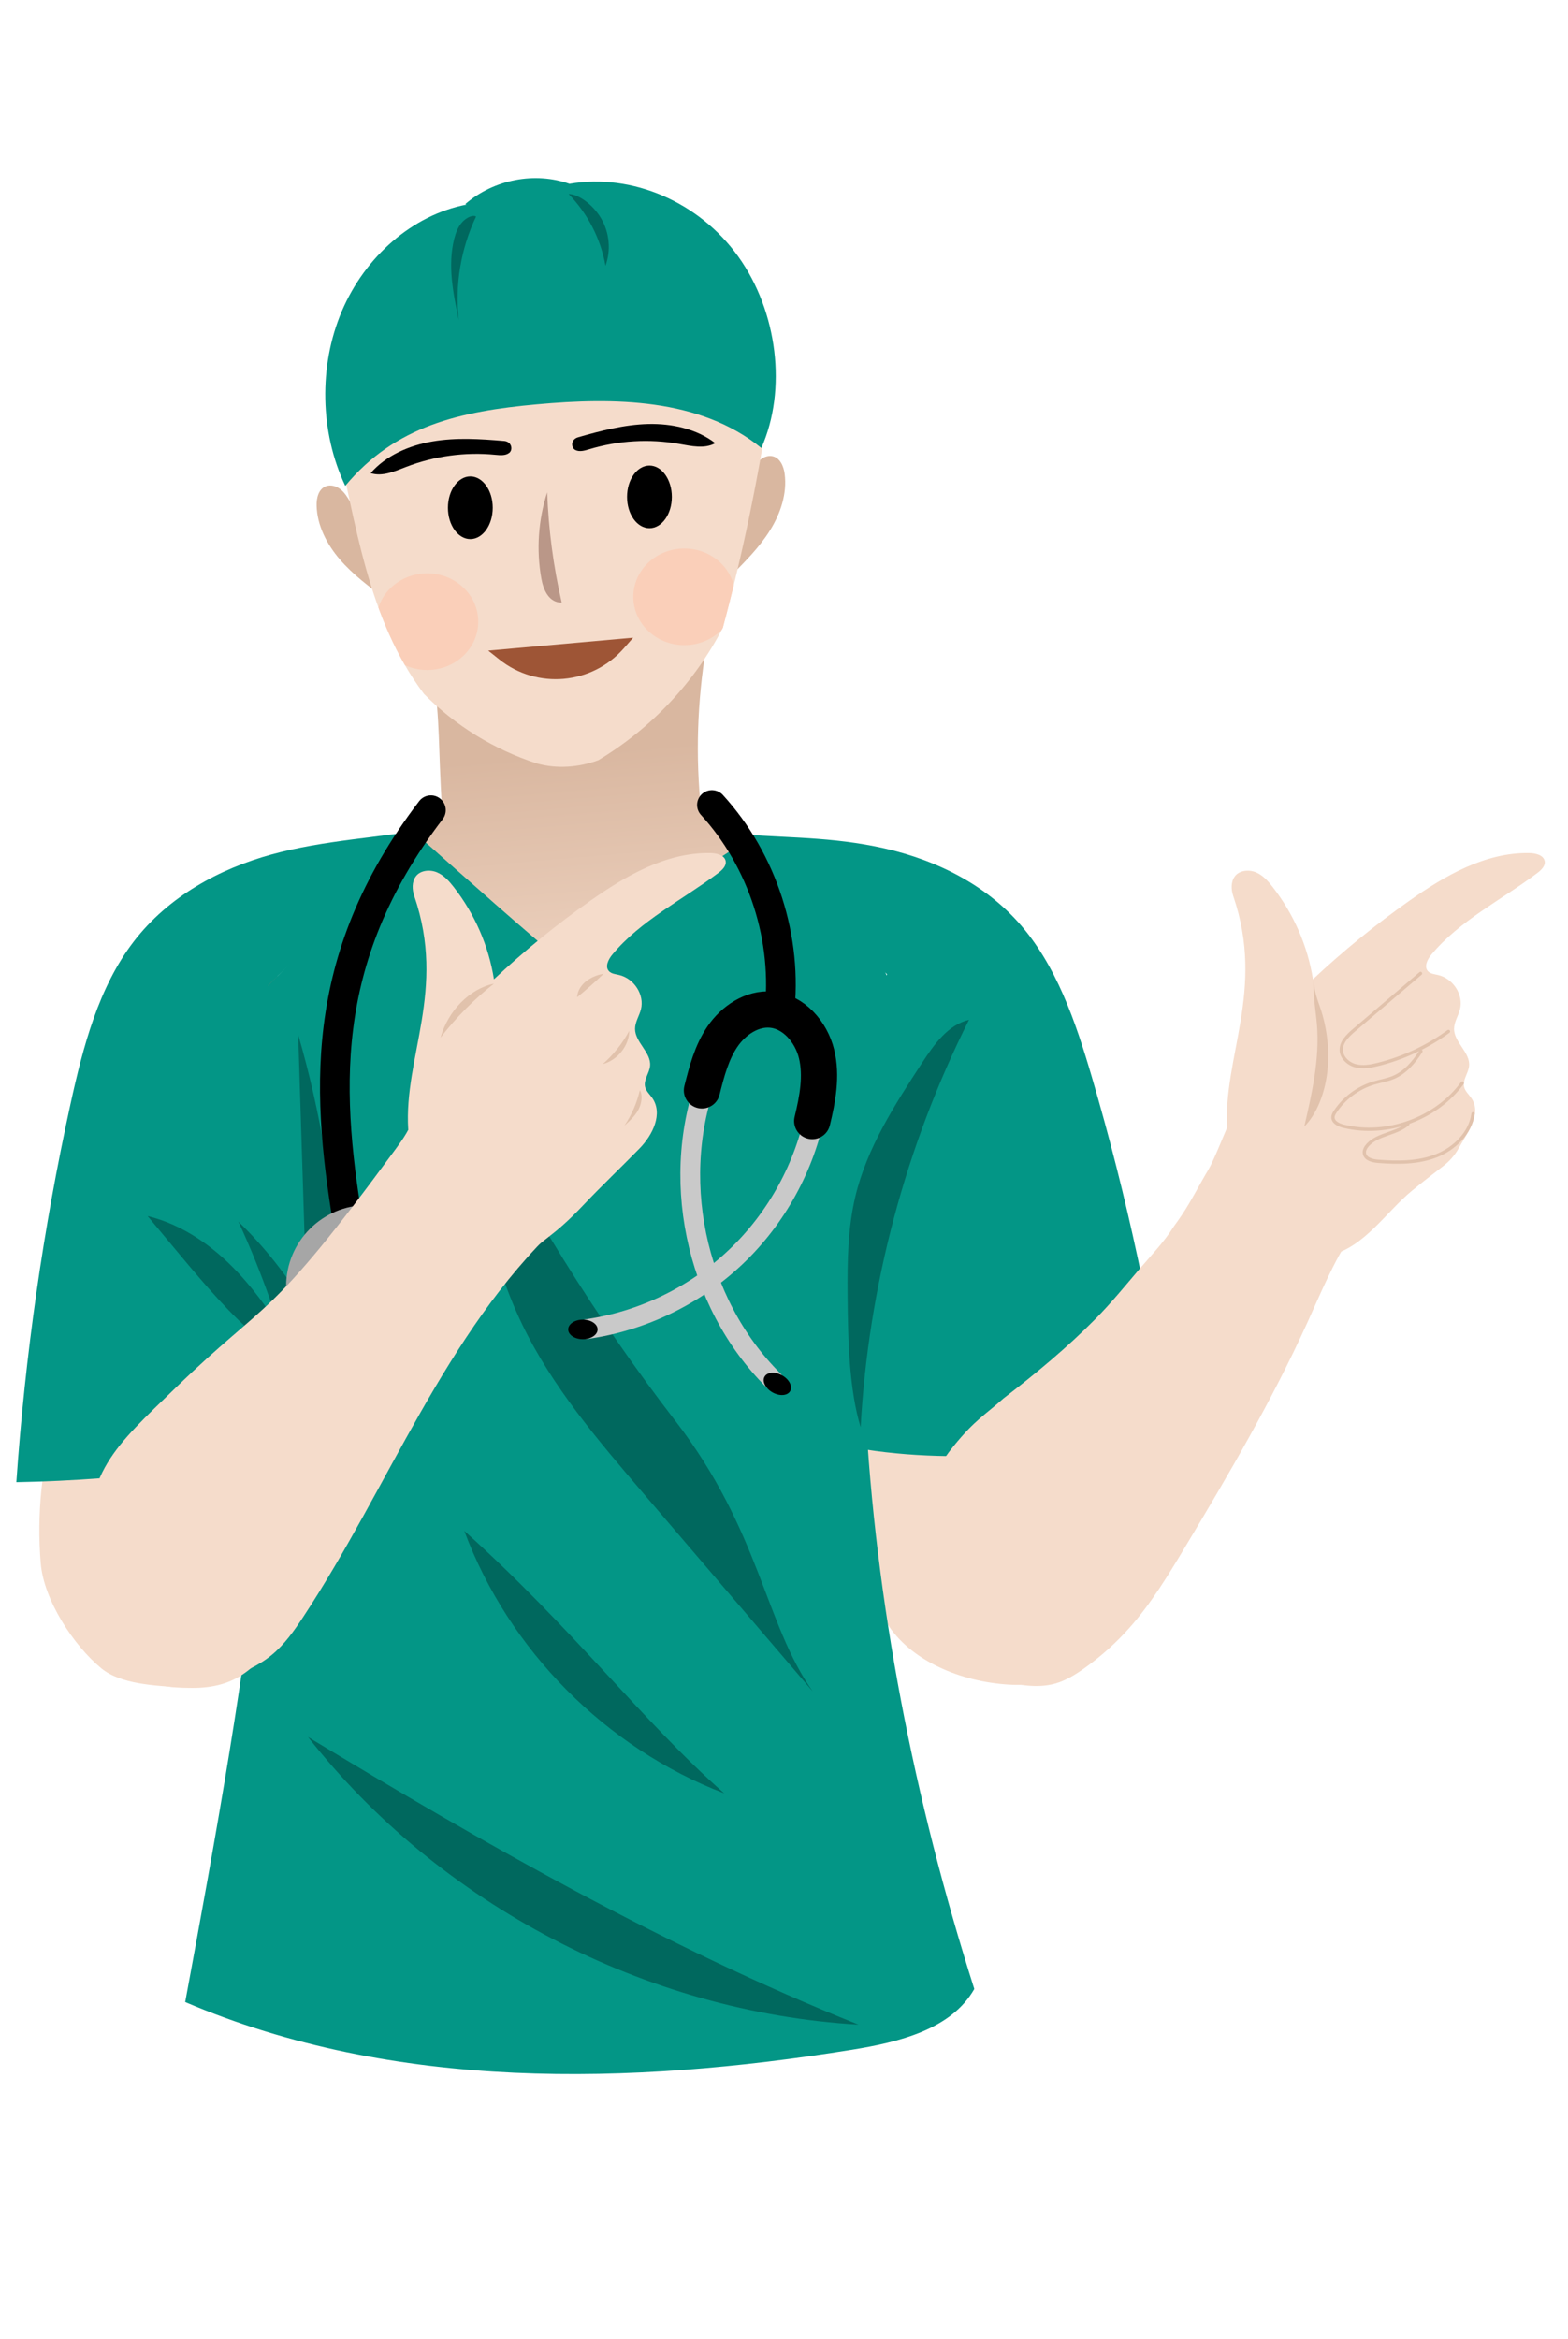 <?xml version="1.0" encoding="UTF-8"?><svg xmlns="http://www.w3.org/2000/svg" xmlns:xlink="http://www.w3.org/1999/xlink" viewBox="0 0 476 710"><defs><style>.cls-1{stroke:#e1c2ac;}.cls-1,.cls-2,.cls-3,.cls-4{fill:none;stroke-linecap:round;}.cls-1,.cls-3{stroke-linejoin:round;}.cls-2{stroke:#c9c9c9;stroke-width:6px;}.cls-2,.cls-4{stroke-miterlimit:10;}.cls-5,.cls-6{fill:url(#linear-gradient);}.cls-7{clip-path:url(#clippath);}.cls-6,.cls-8,.cls-9,.cls-10,.cls-11,.cls-12,.cls-13,.cls-14,.cls-15,.cls-16,.cls-17,.cls-18,.cls-19,.cls-20{stroke-width:0px;}.cls-21,.cls-18{fill:#f5dccb;}.cls-3{stroke-width:11px;}.cls-3,.cls-4{stroke:#000;}.cls-22{clip-path:url(#clippath-1);}.cls-4{stroke-width:9px;}.cls-9{fill:#facfb9;}.cls-10{fill:#4a8c77;}.cls-11{fill:#d9b7a0;}.cls-12{fill:#e1c2ac;}.cls-13{fill:#d9d9d9;}.cls-14{fill:#a6a6a6;}.cls-15{fill:#a88167;}.cls-16{fill:#9e5536;}.cls-17{fill:#ba9788;}.cls-19{fill:#039686;}.cls-20{fill:#00685e;}</style><linearGradient id="linear-gradient" x1="173.62" y1="228.42" x2="181.79" y2="322.49" gradientUnits="userSpaceOnUse"><stop offset="0" stop-color="#d9b7a0"/><stop offset="1" stop-color="#f5dccb"/></linearGradient><clipPath id="clippath"><path class="cls-6" d="m214.37,196.48c-2.7,16.36-3.28,33.06-1.53,49.66,3.59,3.83,8.72,6.26,14.03,6.64-4.32,9.35-9.82,18.19-16.34,26.25-6.22,7.69-13.82,14.92-23.46,17.69-13.3,3.82-27.94-1.82-38.12-10.97-10.19-9.15-16.8-21.36-24.32-32.62,4.7-.96,9.79-3.57,9.51-8.23-1.12-18.59-.54-25.87-2.52-39.4"/></clipPath><clipPath id="clippath-1"><path class="cls-18" d="m101.75,131.5c6.23,27.19,9.87,56.51,26.95,79.13,9.39,9.53,21.23,16.89,34.27,21.11,6.04,1.71,12.75,1.2,18.69-.99,16.17-9.75,29.37-23.87,37.77-40.19,6.06-22.57,10.77-45.46,14.31-68.93-9.28-13.22-24.45-22.12-40.63-26.25-16.18-4.13-33.33-3.8-49.88-1.3-11.62,1.76-23.32,4.68-33.02,10.99-9.7,6.31-11.44,13.46-8.46,26.44Z"/></clipPath></defs><g id="Layer_26"><path class="cls-5" d="m214.37,196.48c-2.7,16.36-3.28,33.06-1.53,49.66,3.59,3.83,8.72,6.26,14.03,6.64-4.32,9.35-9.82,18.19-16.34,26.25-6.22,7.69-13.82,14.92-23.46,17.69-13.3,3.82-27.94-1.82-38.12-10.97-10.19-9.15-16.8-21.36-24.32-32.62,4.7-.96,9.79-3.57,9.51-8.23-1.12-18.59-.54-25.87-2.52-39.4"/><g class="cls-7"><path class="cls-15" d="m27.39,486.79c-2.11-15.77,5.38-24.82,11.3-39.58,5.93-14.76,15.49-27.72,23-41.53,3.62-7.99,6.19-16.46,7.64-25.11.75-4.48,1.21-9.07,2.92-13.28,3.1-7.59,9.88-13.04,13.97-20.15,6.79-11.81,5.39-26.6,9.94-39.44.59-1.66,1.33-3.36,2.68-4.49,3.29-2.76,8.75-.69,10.86,3.04,2.11,3.74,1.77,8.34,1.05,12.57-.72,4.23-1.74,8.57-.79,12.76.28,1.25.81,2.54,1.89,3.24.99.63,2.24.64,3.41.6,7.2-.25,14.37-1.54,21.56-1.13,7.19.41,14.71,2.84,19.14,8.53,2.33,2.99,3.51,7.57,1,10.41-1.16,1.31-2.98,2.1-3.57,3.75-1.31,3.64,4.42,6.11,5.03,9.92.79,4.96-7.3,8.45-5.78,13.24.64,2.03,2.94,3.4,3.01,5.53.14,4.08-7.15,4.3-8.29,8.22-.59,2.04.81,4.28.18,6.31-.67,2.13-3.17,2.97-5.33,3.52-5.47,1.37-10.95,2.74-16.42,4.11-2.07.52-4.26,1.11-5.71,2.67-1.21,1.3-1.72,3.08-2.16,4.79-7.21,28.44-3.61,58.72-10.46,87.24-3.88,16.15-12.93,33.12-28.89,37.71-14.1,4.06-29.8-3.44-38.26-15.43-8.46-11.99-10.04-16.51-12.91-38.03Z"/><path class="cls-15" d="m-74.54,572.59c-2.11-15.77,5.38-24.82,11.3-39.58,5.93-14.76,15.49-27.72,23-41.53,3.62-7.99,6.19-16.46,7.64-25.11.75-4.48,1.21-9.07,2.92-13.28,3.1-7.59,9.88-13.04,13.97-20.15,6.79-11.81,5.39-26.6,9.94-39.44.59-1.66,1.33-3.36,2.68-4.49,3.29-2.76,8.75-.69,10.86,3.04,2.11,3.74,1.77,8.34,1.05,12.57-.72,4.23-1.74,8.57-.79,12.76.28,1.25.81,2.54,1.89,3.24.99.63,2.24.64,3.41.6,7.2-.25,14.37-1.54,21.56-1.13,7.19.41,14.71,2.84,19.14,8.53,2.33,2.99,3.51,7.57,1,10.41-1.16,1.31-2.98,2.1-3.57,3.75-1.31,3.64,4.42,6.11,5.03,9.92.79,4.96-7.3,8.45-5.78,13.24.64,2.03,2.94,3.4,3.01,5.53.14,4.08-7.15,4.3-8.29,8.22-.59,2.04.81,4.28.18,6.31-.67,2.13-3.17,2.97-5.33,3.52-5.47,1.37-10.95,2.74-16.42,4.11-2.07.52-4.26,1.11-5.71,2.67-1.21,1.3-1.72,3.08-2.16,4.79-7.21,28.44-3.61,58.72-10.46,87.24-3.88,16.15-12.93,33.12-28.89,37.71-14.1,4.06-29.8-3.44-38.26-15.43-8.46-11.99-10.04-16.51-12.91-38.03Z"/></g><path class="cls-11" d="m227.94,144.22c.59-1.47,1.21-2.97,2.3-4.14s2.76-1.96,4.33-1.59c2.28.54,3.34,3.11,3.63,5.37.78,5.98-1.26,12.04-4.48,17.18-3.22,5.14-7.58,9.5-11.9,13.82"/><path class="cls-11" d="m106.3,152.32c-.81-1.36-1.65-2.76-2.9-3.76-1.25-1-3.02-1.54-4.52-.95-2.18.86-2.83,3.55-2.77,5.84.14,6.02,3.08,11.73,7.04,16.35,3.97,4.62,8.94,8.31,13.86,11.96"/><path class="cls-21" d="m101.75,131.5c6.23,27.19,9.87,56.51,26.95,79.13,9.39,9.53,21.23,16.89,34.27,21.11,6.04,1.71,12.75,1.2,18.69-.99,16.17-9.75,29.37-23.87,37.77-40.19,6.06-22.57,10.77-45.46,14.31-68.93-9.28-13.22-24.45-22.12-40.63-26.25-16.18-4.13-33.33-3.8-49.88-1.3-11.62,1.76-23.32,4.68-33.02,10.99-9.7,6.31-11.44,13.46-8.46,26.44Z"/><g class="cls-22"><ellipse class="cls-9" cx="207.74" cy="181.17" rx="15.49" ry="14.67"/><ellipse class="cls-9" cx="129.69" cy="188.71" rx="15.49" ry="14.67"/></g><ellipse class="cls-8" cx="142.78" cy="154.13" rx="6.8" ry="9.51"/><ellipse class="cls-8" cx="197.15" cy="150.83" rx="6.8" ry="9.51"/><path class="cls-10" d="m155.84,440.9c-19.45-20.56-35.23-44.4-46.43-70.13-5.9,15.09,1.02,31.78,7.85,46.5,10.94,23.61,22.14,47.6,39.78,67"/><path class="cls-10" d="m68.73,287.63c13.1,13.56,26.04,28.91,28.52,47.37,1.56-22.77-12.7-45.78-28.52-47.37Z"/><path class="cls-10" d="m128.64,501.53c19.42,46.94,58.37,85.9,106.06,106.08-38.86-31.12-72.03-68.94-97.51-111.17,15.31,19.57,35.67,35.37,58.69,45.52-21.89-18.62-41.57-39.7-58.53-62.69"/><path class="cls-10" d="m198.88,495.05c18.56,33.18,44,62.69,74.34,86.24-24.88-29.58-49.76-59.16-74.34-86.24Z"/><path class="cls-10" d="m231.04,414.81c-11.48-37.38-30.29-72.61-55.12-103.23,21.65,49.36,43.3,98.72,64.94,148.08"/><path class="cls-8" d="m175.48,132.74c6.94-1.99,14.01-3.84,21.24-4.03,7.23-.18,14.73,1.45,20.41,5.81-3.23,1.81-7.26.87-10.93.23-9.07-1.6-18.53-1.04-27.33,1.62-1.39.42-2.95.88-4.23.22s-1.49-3.18.85-3.85Z"/><path class="cls-8" d="m152.99,133.86c-7.21-.62-14.51-1.08-21.64.13-7.13,1.21-14.15,4.25-18.83,9.62,3.53,1.16,7.29-.54,10.76-1.88,8.57-3.31,17.96-4.58,27.13-3.67,1.44.14,3.07.29,4.19-.6,1.13-.89.82-3.41-1.61-3.61Z"/><path class="cls-18" d="m347.53,438.45c.89,14.85-1.03,29.87-5.63,44.02-3.41,10.48-8.96,21.2-18.85,26.05-6.81,3.34-14.79,3.4-22.29,2.26-14.18-2.15-28.86-9.6-34-23-1.87-4.87-2.33-10.15-2.78-15.35-.99-11.53-1.98-23.05-2.96-34.58-.33-3.86-.66-7.79.08-11.59"/><path class="cls-19" d="m126.29,253.11c15.97,14.24,31.93,28.48,48.29,42.09,15.75-14.7,32.85-28.03,50.28-38.89,21.1,6.62,37.62,23.88,46.17,43.79,8.55,19.91,9.8,42.21,7.12,63.63-2.69,21.42-9.14,42.2-15.5,62.9,3.07,60.06,14.86,119.7,33.12,177.12-6.98,12.29-22.95,16.16-37.18,18.45-67.3,10.81-138.86,12.62-202.37-14.48,18.56-100.52,37.19-202.89,21.66-303.71l.15-1.35"/><path class="cls-20" d="m205,431.3c-24.28-31.55-45.34-65.46-62.75-101.05,1.97,24.65,5.56,49.64,16.38,72,9.04,18.68,22.76,34.78,36.34,50.66,17.25,20.17,34.5,40.35,51.75,60.52-14.62-20.62-15.87-48.56-41.71-82.14Z"/><path class="cls-19" d="m269.29,295.72c-12.58,43.49-13.76,97.15-13.18,143.12,34.55,6.79,64.85.84,99.12-.89-5.16-37.55-13.12-74.71-23.78-111.02-4.96-16.89-10.82-34.17-22.37-47.02-11.39-12.68-27.36-19.83-43.51-23.01-16.15-3.18-29.52-2.46-46.25-4.14.12-.02,1.13,1.07,1.3.98,1.47.98-1.09.61.38,1.59"/><path class="cls-20" d="m93.5,527.26c40.03,50.9,102.45,83.52,167.1,87.31-59.15-23.66-114.93-55.73-167.1-87.31Z"/><path class="cls-20" d="m140.94,464.69c13.43,36.12,42.94,65.91,78.92,79.69-25.04-22.09-45.38-49.49-78.92-79.69Z"/><path class="cls-18" d="m16.94,430c-4.26,14.4-5.82,29.61-4.57,44.56.93,11.07,9.88,24.87,18.41,31.88,5.87,4.82,16.13,5.19,23.7,5.77,14.31,1.09,21.81-3.41,29.87-15.43,2.93-4.37,4.59-9.46,6.21-14.47,3.59-11.11,7.19-22.22,10.78-33.33,1.2-3.72,2.42-7.51,2.57-11.42"/><path class="cls-19" d="m81.35,299.13c15.41,43.4,24.59,89.45,27.04,136.29-34.03,9.32-69.13,13.86-103.43,14.49,2.68-38.59,8.17-76.97,16.42-114.68,3.84-17.54,8.55-35.54,19.22-49.43,10.53-13.7,26-22.09,41.91-26.45,15.91-4.36,32.42-5.04,49-7.92-.12,0-.24-.01-.41-.1l-4.21,3.31"/><path class="cls-20" d="m91.07,412.57c-5.7-9.17-11.45-18.4-18.87-26.32-7.42-7.92-16.71-14.52-27.39-17.12,17,20.25,33,41.29,46.26,43.44Z"/><path class="cls-20" d="m97.09,459.68c9.41-48.15,7.14-98.43-6.57-145.6.88,27.72,1.75,55.43,2.63,83.15-5.67-9.66-12.68-18.56-20.78-26.41,14.61,31.41,22.31,65.85,24.72,88.86Z"/><path class="cls-4" d="m130.81,245.93c-34.9,45.73-31.76,86.79-24.53,129.12"/><circle class="cls-14" cx="111.49" cy="390.44" r="24.63"/><circle class="cls-13" cx="111.49" cy="390.44" r="15.58"/><path class="cls-19" d="m231.12,135.99c-18.64-15.21-44.92-15.36-68.08-13.26-23.16,2.1-43,6.42-58.23,24.75-7.71-16.24-8.11-36.42-1.05-53.01,7.06-16.59,21.43-29.21,37.89-32.38-.09,0-.18,0-.39-.16,8.82-7.6,21.28-9.8,31.61-6.14,19.03-3.27,39.39,5.52,51.28,22.14,11.89,16.62,14.82,40.39,6.97,58.06Z"/><path class="cls-20" d="m144.51,65.74c-4.62,9.75-6.46,20.74-5.24,31.42-1.71-8.12-3.41-16.55-1.4-24.6.46-1.83,1.14-3.67,2.41-5.09s3.26-2.35,4.23-1.73Z"/><path class="cls-20" d="m172.62,58.89c5.82,5.98,9.77,13.67,11.18,21.79,1.7-4.66,1.22-10.03-1.29-14.33-2.5-4.3-6.99-7.46-9.89-7.46Z"/><path class="cls-17" d="m170.52,182.93c-2.53-11-4.01-22.23-4.41-33.49-2.71,8.41-3.33,17.45-1.78,26.14.6,3.38,2.22,7.36,6.19,7.35Z"/><path class="cls-2" d="m247.6,337.36c-3.25,16.73-11.82,32.38-24.17,44.12-12.34,11.75-28.4,19.54-45.26,21.96"/><path class="cls-2" d="m215.49,325.2c-12.62,31.38-4.69,69.95,19.28,93.81"/><path class="cls-3" d="m213.09,330.99c1.43-5.7,2.94-11.54,6.26-16.39s8.88-8.61,14.74-8.13c6.85.56,12.18,6.79,13.8,13.47,1.62,6.67.3,13.69-1.32,20.36"/><path class="cls-4" d="m216.12,244.34c15.45,16.9,23.1,40.71,20.41,63.49"/><ellipse class="cls-8" cx="176.95" cy="403.55" rx="4.46" ry="2.97"/><ellipse class="cls-8" cx="235.99" cy="420.11" rx="2.97" ry="4.46" transform="translate(-245.87 421.05) rotate(-60.79)"/><path class="cls-20" d="m261.26,433.24c2.36-42.89,13.64-85.28,32.9-123.68-6.4,1.53-10.6,7.49-14.2,13-8.32,12.76-16.78,25.84-20.31,40.66-2.3,9.66-2.42,19.69-2.35,29.61.1,14.6.55,29.19,3.96,40.4Z"/><path class="cls-16" d="m189.39,196.78l2.82-3.21-44,3.93,3.34,2.66c11.49,9.16,28.15,7.68,37.84-3.38Z"/></g><g id="Layer_38"><path class="cls-18" d="m167.44,362.8c-.74-4.11-3.26-7.67-6-10.83-7.49-8.64-17.14-15.39-27.83-19.46-4.6-1.75-3.46,2.24-7.26,5.37-.19.15-.43.4-.71.73-.77,3.6-3.53,7.45-5.49,10.12-39.06,53.28-38.59,45.12-66.79,72.5-18.71,18.16-27.74,25.53-26.49,51.58l7.66,30.33c9.74,12.11,29.67,10.3,42.15,1.04,12.48-9.26,19.83-23.66,28.43-36.61,19.27-29.04,18.61-48.59,53.73-85.16,1.06-2.54,3.08-4.98,4.84-7.32.89-1.67,1.84-3.3,3.09-4.73.26-.29.53-.5.8-.67.29-2.29.27-4.6-.13-6.88Z"/><path class="cls-18" d="m123.92,342.82c-1.37-22.08,11.64-42.16,1.85-70.79-.67-1.97-.79-4.35.49-6.04,1.36-1.8,4.2-2.09,6.34-1.21,2.14.88,3.72,2.66,5.11,4.44,6.4,8.2,10.65,17.92,12.24,28.04,9.16-8.6,18.96-16.58,29.3-23.86,10.75-7.58,22.97-14.66,36.34-14.46,1.94.03,4.36.61,4.7,2.43.28,1.49-1.08,2.76-2.32,3.69-10.84,8.13-23.52,14.38-32.08,24.69-1.24,1.49-2.35,3.76-.96,5.12.75.73,1.92.83,2.96,1.07,4.62,1.06,7.81,6.05,6.68,10.45-.52,2-1.79,3.86-1.79,5.92,0,4.1,4.98,7.19,4.56,11.27-.22,2.2-2.04,4.24-1.5,6.39.32,1.28,1.4,2.23,2.17,3.33,3.29,4.73.19,11.17-3.87,15.32-5.65,5.78-11.4,11.22-17,17.13-9.84,10.41-12.14,9.79-18.28,16.68"/><path class="cls-12" d="m149.93,298.6c-6.04,4.76-11.49,10.27-16.19,16.36,2.24-8.11,8.88-14.85,16.19-16.36Z"/><path class="cls-12" d="m191.02,312.92c-2.06,3.8-4.8,7.23-8.04,10.09,4.51-1.2,7.98-5.57,8.04-10.09Z"/><path class="cls-12" d="m194.23,330.93c-.88,3.84-2.48,7.51-4.69,10.77,1.64-1.49,3.32-3.02,4.33-4.99,1.01-1.97,1.23-4.51.36-5.78Z"/><path class="cls-12" d="m183.23,295.61c-2.57,2.47-5.25,4.83-8.01,7.09.05-2.05,1.37-3.9,3.04-5.1,1.67-1.19,3.66-1.84,4.97-1.99Z"/><path class="cls-18" d="m169.32,372.14c-34.34,32.6-51.18,79.07-77.23,118.62-2.77,4.21-5.71,8.41-9.6,11.61-4.01,3.3-8.87,5.39-13.75,7.16-9.07,3.28-17.88,4.21-26.23-.6,9.01-3.31,15.6-7.2,22.61-13.76,8.12-7.6,14.34-16.95,20.5-26.21,11.85-17.84,23.71-35.69,35.56-53.53,14.06-21.17,29.17-43.28,48.15-43.28Z"/><path class="cls-18" d="m468.91,261.37c-.34-1.82-2.76-2.4-4.7-2.43-13.37-.21-25.59,6.88-36.34,14.46-10.34,7.29-20.14,15.27-29.3,23.86-1.59-10.11-5.84-19.83-12.24-28.04-1.39-1.78-2.97-3.56-5.11-4.44-2.14-.88-4.98-.59-6.34,1.21-1.27,1.69-1.16,4.07-.49,6.04,9.78,28.63-3.22,48.72-1.85,70.79l29.82,38.77c.35-.23.75-.41,1.23-.52,10.51-2.35,17.16-13.17,25.02-19.62,3.12-2.56,6.3-5.02,9.48-7.47,1.89-1.45,3.5-3.24,4.66-5.32,0-.01.01-.02.02-.03,2.82-5.07,7.16-10.59,3.87-15.32-.76-1.1-1.85-2.05-2.17-3.33-.54-2.15,1.28-4.19,1.5-6.39.42-4.08-4.55-7.17-4.56-11.27,0-2.06,1.27-3.92,1.79-5.92,1.14-4.4-2.05-9.39-6.68-10.45-1.04-.24-2.21-.34-2.96-1.07-1.39-1.36-.28-3.63.96-5.12,8.56-10.31,21.25-16.56,32.08-24.69,1.25-.93,2.6-2.2,2.32-3.69Z"/><path class="cls-12" d="m398.93,297.07c-.27,3.26.98,6.21,1.94,9.08,1.95,5.84,2.83,12.65,2.06,19.24-.77,6.59-3.26,12.89-6.99,16.58,2.34-10.07,4.71-20.6,3.84-31.02-.38-4.54-1.36-9.15-.86-13.88Z"/><path class="cls-1" d="m439.71,313.1c-6.41,4.69-13.75,8.11-21.46,10.02-2.21.55-4.55.97-6.75.39s-4.23-2.42-4.33-4.69c-.1-2.49,1.96-4.47,3.85-6.09,6.74-5.75,13.48-11.49,20.21-17.24"/><path class="cls-1" d="m443.94,328.75c-8.03,10.93-22.89,16.33-36.06,13.12-1.5-.36-3.28-1.23-3.23-2.77.02-.6.34-1.15.68-1.66,2.75-4.15,6.99-7.28,11.76-8.7,1.95-.58,3.99-.89,5.87-1.67,3.62-1.51,6.29-4.67,8.39-7.98"/><path class="cls-1" d="m447.18,338.07c-.8,5.9-5.68,10.64-11.23,12.79s-11.69,2.12-17.62,1.65c-1.69-.13-3.78-.65-4.12-2.31-.2-.99.37-1.97,1.06-2.71,3.15-3.34,8.67-3.28,12.11-6.32"/><path class="cls-18" d="m390.87,344.55c-2.88-2.05-6.07-3.76-9.53-4.39s-5.96-.07-8.79,2.04c-.66,1.44-4.16,10.26-5.72,12.84-2.72,4.52-5.07,9.3-8,13.69-.81,1.21-1.66,2.41-2.53,3.6-2.95,4.75-7.02,8.91-10.63,13.16-4.24,4.98-8.39,10.07-12.99,14.73-8.67,8.79-18.26,16.74-28.04,24.26-5.58,5.01-8.63,6.47-15.09,14.4-8.01,9.84-13.51,23.05-10.14,35.34l34.93,36.16c8.62.93,14.5-6.89,20.53-13.24,27.36-28.84,37.19-50.24,47.3-71.76,4.82-10.26,9.7-20.55,16.58-31.68,2.08-3.37,5.66-10.24,7.74-13.61,5.11-13.93-3.46-26.87-15.63-35.55Z"/><path class="cls-18" d="m410.27,374.79c-5.5,8.34-9.3,17.66-13.43,26.76-10.74,23.63-23.89,46.08-37.25,68.34-5.03,8.38-10.13,16.8-16.62,24.12-4.13,4.66-8.8,8.85-13.88,12.45-2.71,1.92-5.58,3.69-8.77,4.59-5.48,1.54-11.32.36-16.89-.83,4.22.37,7.58-3.3,10.18-6.65,18.26-23.59,34.93-48.39,49.88-74.2,11.98-20.68,23.71-42.94,46.78-54.58Z"/></g></svg>